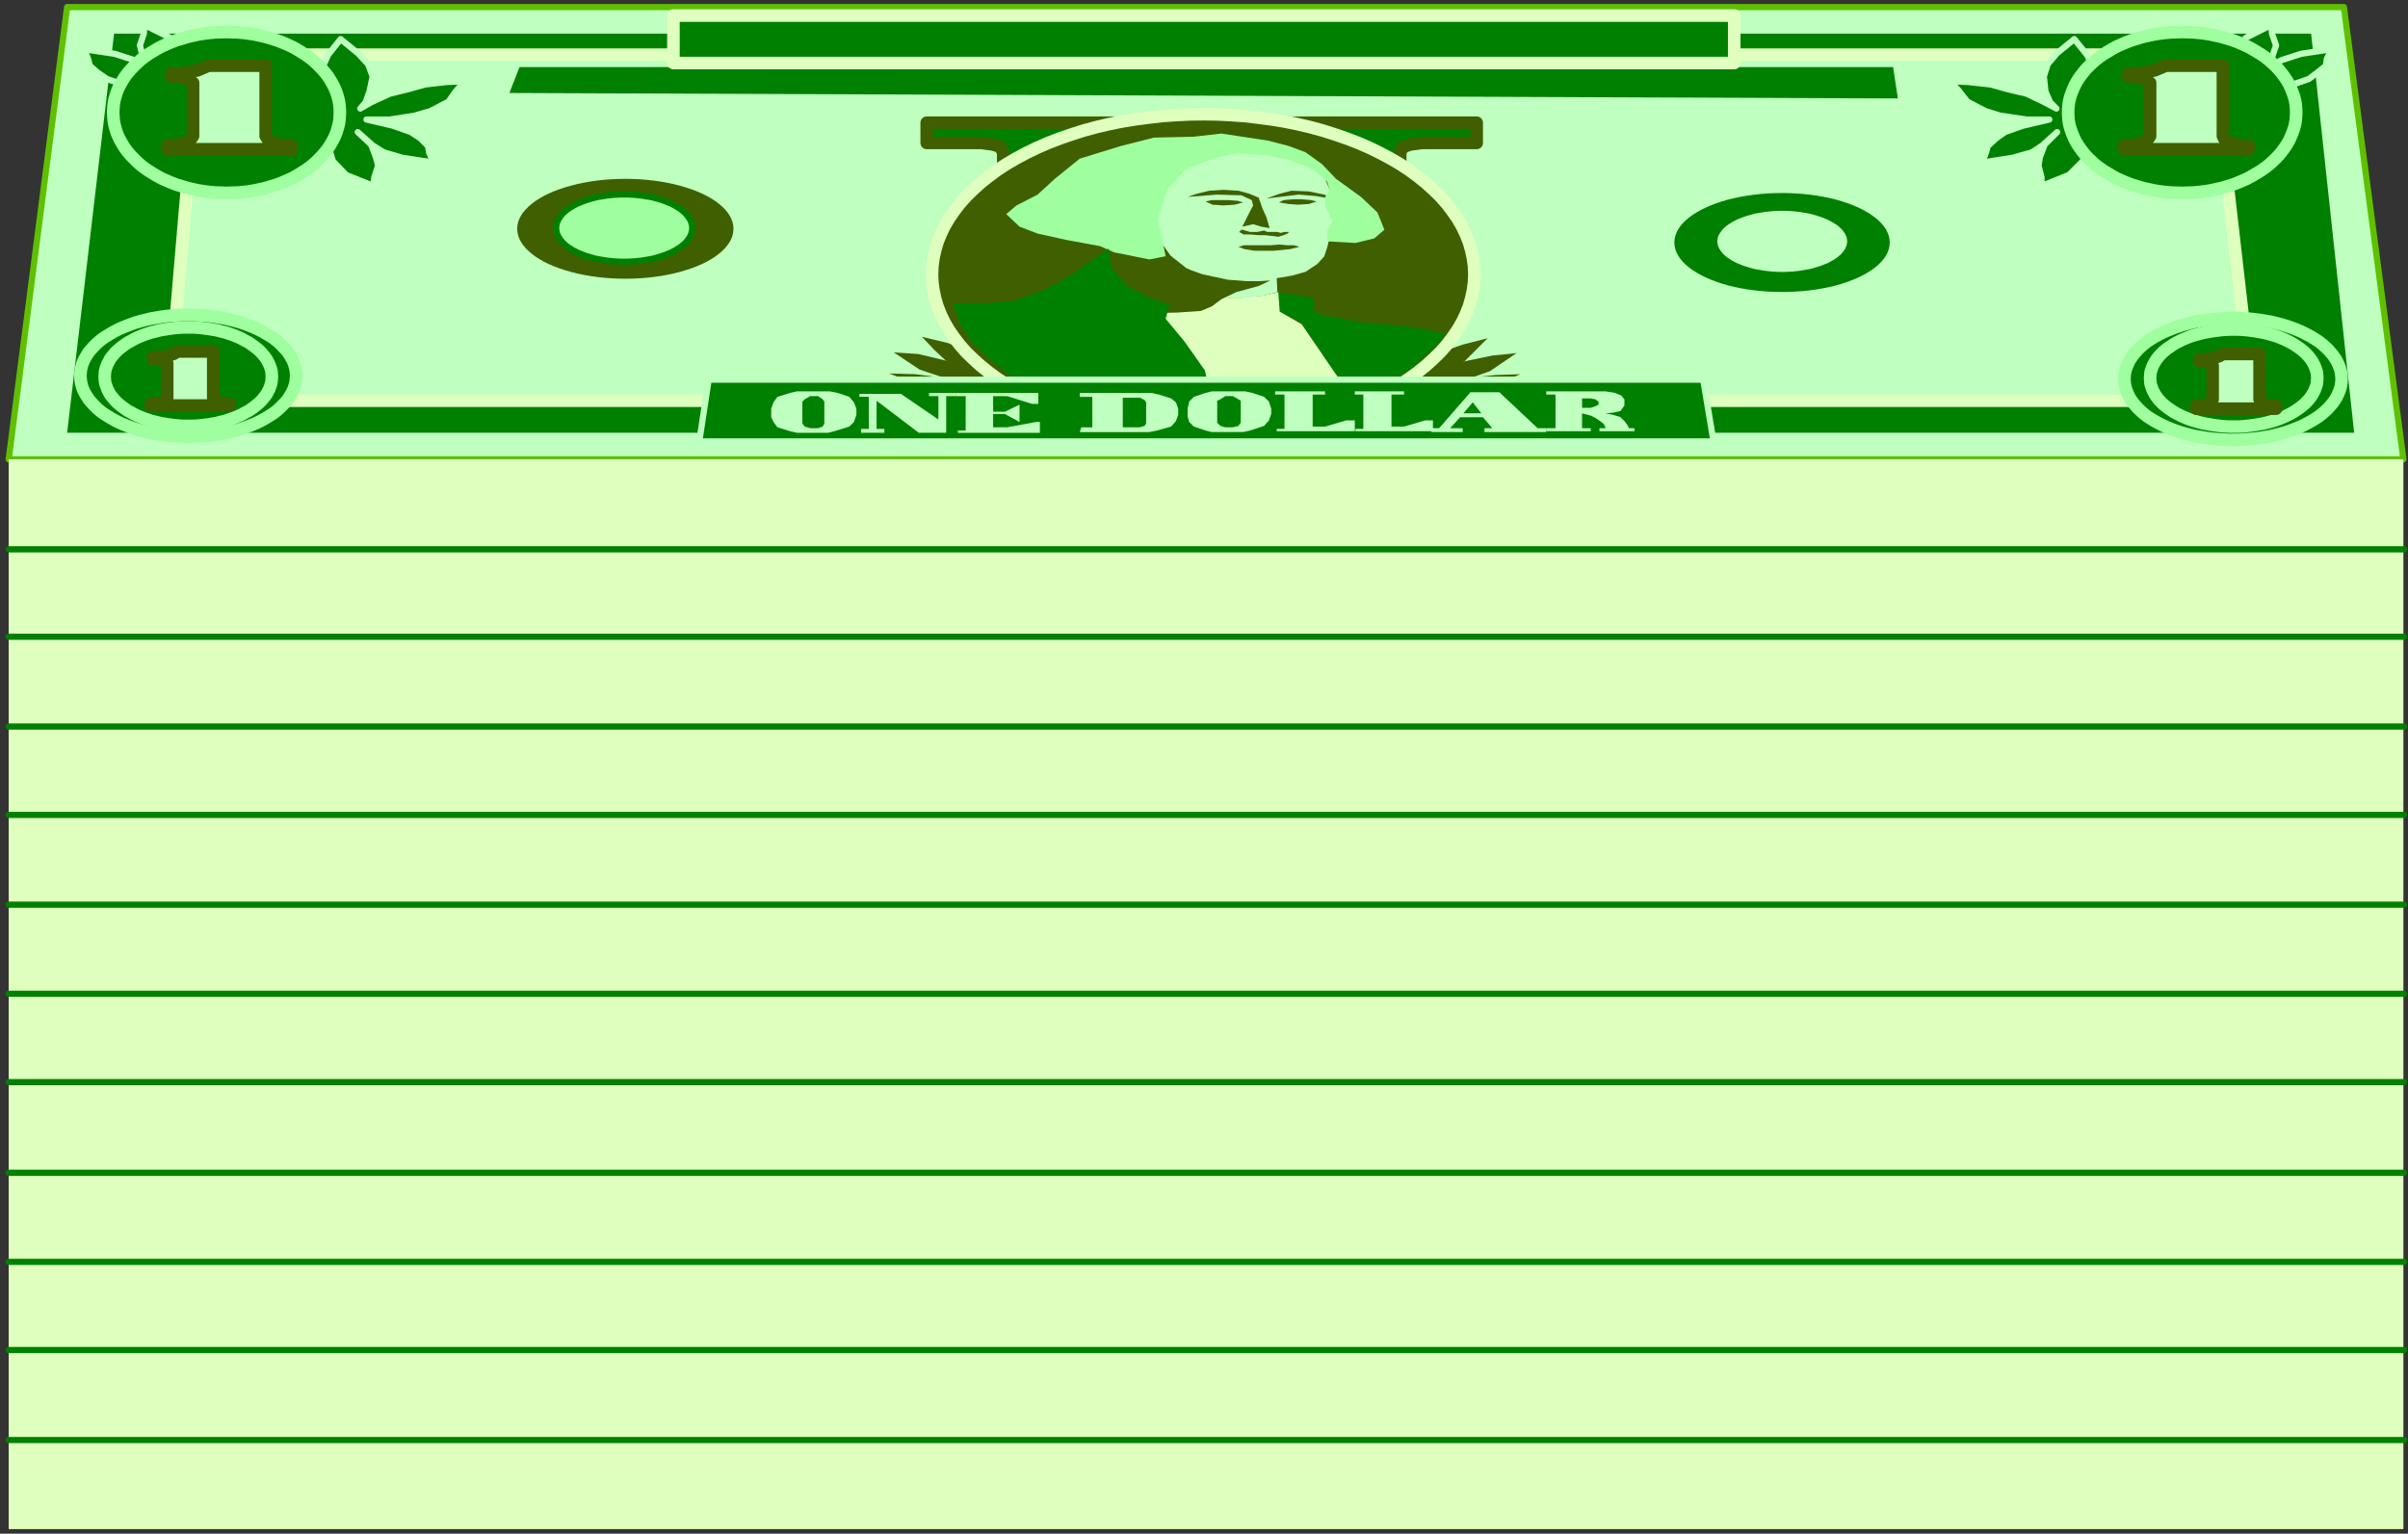 <?xml version="1.0" encoding="UTF-8" standalone="no"?>
<svg
   xmlns:ooo="http://xml.openoffice.org/svg/export"
   xmlns:dc="http://purl.org/dc/elements/1.1/"
   xmlns:cc="http://creativecommons.org/ns#"
   xmlns:rdf="http://www.w3.org/1999/02/22-rdf-syntax-ns#"
   xmlns:svg="http://www.w3.org/2000/svg"
   xmlns="http://www.w3.org/2000/svg"
   xmlns:sodipodi="http://sodipodi.sourceforge.net/DTD/sodipodi-0.dtd"
   xmlns:inkscape="http://www.inkscape.org/namespaces/inkscape"
   version="1.2"
   width="135.95mm"
   height="86.61mm"
   viewBox="0 0 13595 8661"
   preserveAspectRatio="xMidYMid"
   xml:space="preserve"
   id="svg259"
   sodipodi:docname="dollars.svg"
   style="fill-rule:evenodd;stroke-width:28.222;stroke-linejoin:round"
   inkscape:version="0.92.5 (2060ec1f9f, 2020-04-08)"><rect x="0" y="0" width="13595" height="8661" fill="#333333" stroke="none"/><sodipodi:namedview
   pagecolor="#ffffff"
   bordercolor="#666666"
   borderopacity="1"
   objecttolerance="10"
   gridtolerance="10"
   guidetolerance="10"
   inkscape:pageopacity="0"
   inkscape:pageshadow="2"
   inkscape:window-width="664"
   inkscape:window-height="487"
   id="namedview261"
   showgrid="false"
   inkscape:zoom="0.2102413"
   inkscape:cx="256.93228"
   inkscape:cy="163.65354"
   inkscape:window-x="0"
   inkscape:window-y="0"
   inkscape:window-maximized="0"
   inkscape:current-layer="svg259" />
 <defs
   class="ClipPathGroup"
   id="defs8">
  <clipPath
   id="presentation_clip_path"
   clipPathUnits="userSpaceOnUse">
   <rect
   x="0"
   y="0"
   width="21000"
   height="29700"
   id="rect2" />
  </clipPath>
  <clipPath
   id="presentation_clip_path_shrink"
   clipPathUnits="userSpaceOnUse">
   <rect
   x="21"
   y="29"
   width="20958"
   height="29641"
   id="rect5" />
  </clipPath>
 </defs>
 <defs
   class="TextShapeIndex"
   id="defs12">
  <g
   ooo:slide="id1"
   ooo:id-list="id3"
   id="g10" />
 </defs>
 <defs
   class="EmbeddedBulletChars"
   id="defs44">
  <g
   id="bullet-char-template-57356"
   transform="matrix(4.8828125e-4,0,0,-4.8828125e-4,0,0)">
   <path
   d="M 580,1141 1163,571 580,0 -4,571 Z"
   id="path14"
   inkscape:connector-curvature="0" />
  </g>
  <g
   id="bullet-char-template-57354"
   transform="matrix(4.8828125e-4,0,0,-4.8828125e-4,0,0)">
   <path
   d="M 8,1128 H 1137 V 0 H 8 Z"
   id="path17"
   inkscape:connector-curvature="0" />
  </g>
  <g
   id="bullet-char-template-10146"
   transform="matrix(4.8828125e-4,0,0,-4.8828125e-4,0,0)">
   <path
   d="M 174,0 602,739 174,1481 1456,739 Z M 1358,739 309,1346 659,739 Z"
   id="path20"
   inkscape:connector-curvature="0" />
  </g>
  <g
   id="bullet-char-template-10132"
   transform="matrix(4.8828125e-4,0,0,-4.8828125e-4,0,0)">
   <path
   d="M 2015,739 1276,0 H 717 l 543,543 H 174 v 393 h 1086 l -543,545 h 557 z"
   id="path23"
   inkscape:connector-curvature="0" />
  </g>
  <g
   id="bullet-char-template-10007"
   transform="matrix(4.8828125e-4,0,0,-4.8828125e-4,0,0)">
   <path
   d="m 0,-2 c -7,16 -16,29 -25,39 l 381,530 c -94,256 -141,385 -141,387 0,25 13,38 40,38 9,0 21,-2 34,-5 21,4 42,12 65,25 l 27,-13 111,-251 280,301 64,-25 24,25 c 21,-10 41,-24 62,-43 C 886,937 835,863 770,784 769,783 710,716 594,584 L 774,223 c 0,-27 -21,-55 -63,-84 l 16,-20 C 717,90 699,76 672,76 641,76 570,178 457,381 L 164,-76 c -22,-34 -53,-51 -92,-51 -42,0 -63,17 -64,51 -7,9 -10,24 -10,44 0,9 1,19 2,30 z"
   id="path26"
   inkscape:connector-curvature="0" />
  </g>
  <g
   id="bullet-char-template-10004"
   transform="matrix(4.8828125e-4,0,0,-4.8828125e-4,0,0)">
   <path
   d="M 285,-33 C 182,-33 111,30 74,156 52,228 41,333 41,471 c 0,78 14,145 41,201 34,71 87,106 158,106 53,0 88,-31 106,-94 l 23,-176 c 8,-64 28,-97 59,-98 l 735,706 c 11,11 33,17 66,17 42,0 63,-15 63,-46 V 965 c 0,-36 -10,-64 -30,-84 L 442,47 C 390,-6 338,-33 285,-33 Z"
   id="path29"
   inkscape:connector-curvature="0" />
  </g>
  <g
   id="bullet-char-template-9679"
   transform="matrix(4.8828125e-4,0,0,-4.8828125e-4,0,0)">
   <path
   d="M 813,0 C 632,0 489,54 383,161 276,268 223,411 223,592 c 0,181 53,324 160,431 106,107 249,161 430,161 179,0 323,-54 432,-161 108,-107 162,-251 162,-431 0,-180 -54,-324 -162,-431 C 1136,54 992,0 813,0 Z"
   id="path32"
   inkscape:connector-curvature="0" />
  </g>
  <g
   id="bullet-char-template-8226"
   transform="matrix(4.8828125e-4,0,0,-4.8828125e-4,0,0)">
   <path
   d="m 346,457 c -73,0 -137,26 -191,78 -54,51 -81,114 -81,188 0,73 27,136 81,188 54,52 118,78 191,78 73,0 134,-26 185,-79 51,-51 77,-114 77,-187 0,-75 -25,-137 -76,-188 -50,-52 -112,-78 -186,-78 z"
   id="path35"
   inkscape:connector-curvature="0" />
  </g>
  <g
   id="bullet-char-template-8211"
   transform="matrix(4.8828125e-4,0,0,-4.8828125e-4,0,0)">
   <path
   d="M -4,459 H 1135 V 606 H -4 Z"
   id="path38"
   inkscape:connector-curvature="0" />
  </g>
  <g
   id="bullet-char-template-61548"
   transform="matrix(4.8828125e-4,0,0,-4.8828125e-4,0,0)">
   <path
   d="m 173,740 c 0,163 58,303 173,419 116,115 255,173 419,173 163,0 302,-58 418,-173 116,-116 174,-256 174,-419 0,-163 -58,-303 -174,-418 C 1067,206 928,148 765,148 601,148 462,206 346,322 231,437 173,577 173,740 Z"
   id="path41"
   inkscape:connector-curvature="0" />
  </g>
 </defs>
 <g
   id="g49"
   transform="translate(-3702,-10519)">
  <g
   id="id2"
   class="Master_Slide">
   <g
   id="bg-id2"
   class="Background" />
   <g
   id="bo-id2"
   class="BackgroundObjects" />
  </g>
 </g>
 <g
   class="SlideGroup"
   id="g257"
   transform="translate(-3702,-10519)">
  <g
   id="g255">
   <g
   id="container-id1">
    <g
   id="id1"
   class="Slide"
   clip-path="url(#presentation_clip_path)">
     <g
   class="Page"
   id="g251">
      <g
   class="Graphic"
   id="g249">
       <g
   id="id3">
        <rect
   class="BoundingBox"
   x="3702"
   y="10519"
   width="13595"
   height="8661"
   id="rect51"
   style="fill:none;stroke:none" />
        <defs
   id="defs56">
         <clipPath
   id="clip_path_1"
   clipPathUnits="userSpaceOnUse">
          <path
   d="m 3715,10523 h 13581 v 8638 H 3715 Z"
   id="path53"
   inkscape:connector-curvature="0" />
         </clipPath>
        </defs>
        <g
   clip-path="url(#clip_path_1)"
   id="g246">
         <path
   d="m 3751,13113 h 13520 l -336,-2554 H 4081 Z"
   id="path58"
   inkscape:connector-curvature="0"
   style="fill:#bfffbf;stroke:none" />
         <path
   d="m 3751,13113 h 13520 l -336,-2554 H 4081 Z"
   id="path60"
   inkscape:connector-curvature="0"
   style="fill:none;stroke:#5fc000;stroke-width:35;stroke-linecap:round;stroke-linejoin:round" />
         <path
   d="m 4081,12963 h 12912 l -243,-2254 H 4346 Z"
   id="path62"
   inkscape:connector-curvature="0"
   style="fill:#008000;stroke:none" />
         <path
   d="m 4822,10828 h 11372 l 225,1954 H 4655 Z"
   id="path64"
   inkscape:connector-curvature="0"
   style="fill:#bfffbf;stroke:none" />
         <path
   d="m 4822,10828 h 11372 l 225,1954 H 4655 Z"
   id="path66"
   inkscape:connector-curvature="0"
   style="fill:none;stroke:#dfffbf;stroke-width:71;stroke-linecap:round;stroke-linejoin:round" />
         <path
   d="m 9313,12725 -207,-48 -212,-71 -146,-97 137,9 185,44 128,62 z"
   id="path68"
   inkscape:connector-curvature="0"
   style="fill:#3f5f00;stroke:none" />
         <path
   d="m 9339,12694 -185,-75 -115,-66 -61,-57 -71,-75 146,35 106,44 97,53 70,71 z"
   id="path70"
   inkscape:connector-curvature="0"
   style="fill:#3f5f00;stroke:none" />
         <path
   d="m 9269,12743 -199,-22 -203,-36 -145,-57 145,4 172,22 115,36 z"
   id="path72"
   inkscape:connector-curvature="0"
   style="fill:#3f5f00;stroke:none" />
         <path
   d="m 11695,12734 207,-44 212,-75 150,-102 -137,14 -189,39 -124,66 z"
   id="path74"
   inkscape:connector-curvature="0"
   style="fill:#3f5f00;stroke:none" />
         <path
   d="m 11673,12703 181,-79 119,-67 57,-57 71,-71 -141,36 -111,39 -97,58 -70,66 z"
   id="path76"
   inkscape:connector-curvature="0"
   style="fill:#3f5f00;stroke:none" />
         <path
   d="m 11743,12752 195,-27 207,-35 141,-58 -141,5 -172,17 -119,36 z"
   id="path78"
   inkscape:connector-curvature="0"
   style="fill:#3f5f00;stroke:none" />
         <path
   d="m 8934,11212 h 1513 v 348 H 9366 v -181 l -18,-31 -39,-13 -67,-9 h -308 z"
   id="path80"
   inkscape:connector-curvature="0"
   style="fill:#008000;stroke:none" />
         <path
   d="m 8934,11212 h 1513 v 348 H 9366 v -181 l -18,-31 -39,-13 -67,-9 h -308 z"
   id="path82"
   inkscape:connector-curvature="0"
   style="fill:none;stroke:#3f5f00;stroke-width:71;stroke-linecap:round;stroke-linejoin:round" />
         <path
   d="m 12039,11212 h -1513 v 348 h 1081 v -181 l 17,-31 40,-13 66,-9 h 309 z"
   id="path84"
   inkscape:connector-curvature="0"
   style="fill:#008000;stroke:none" />
         <path
   d="m 12039,11212 h -1513 v 348 h 1081 v -181 l 17,-31 40,-13 66,-9 h 309 z"
   id="path86"
   inkscape:connector-curvature="0"
   style="fill:none;stroke:#3f5f00;stroke-width:71;stroke-linecap:round;stroke-linejoin:round" />
         <path
   d="m 12029,12069 c 0,159 -71,315 -205,453 -134,138 -327,252 -560,332 -233,79 -496,121 -765,121 -269,0 -532,-42 -765,-121 -233,-80 -426,-194 -560,-332 -134,-138 -205,-294 -205,-453 0,-159 71,-315 205,-453 134,-138 327,-252 560,-332 233,-79 496,-121 765,-121 269,0 532,42 765,121 233,80 426,194 560,332 134,138 205,294 205,453 z"
   id="path88"
   inkscape:connector-curvature="0"
   style="fill:#3f5f00;stroke:none" />
         <path
   d="m 12026,12068 -2,-46 -6,-45 -10,-46 -13,-45 -18,-45 -21,-44 -25,-43 -29,-42 -32,-42 -36,-41 -40,-39 -42,-38 -46,-37 -49,-36 -52,-34 -55,-32 -58,-31 -60,-29 -62,-27 -65,-25 -67,-23 -69,-22 -70,-19 -72,-17 -74,-15 -74,-12 -76,-10 -76,-9 -77,-5 -77,-4 -78,-1 v 0 l -78,1 -77,4 -77,5 -76,9 -76,10 -74,12 -74,15 -72,17 -70,19 -69,22 -67,23 -65,25 -62,27 -60,29 -58,31 -55,32 -52,34 -49,36 -46,37 -42,38 -40,39 -36,41 -32,42 -29,42 -25,43 -21,44 -18,45 -13,45 -10,46 -6,45 -2,46 v 0 l 2,46 6,45 10,46 13,45 18,45 21,44 25,43 29,42 32,42 36,41 40,39 42,38 46,37 49,36 52,34 55,32 58,31 60,29 62,27 65,25 67,23 69,22 70,19 72,17 74,15 74,12 76,10 76,9 77,5 77,4 78,1 v 0 l 78,-1 77,-4 77,-5 76,-9 76,-10 74,-12 74,-15 72,-17 70,-19 69,-22 67,-23 65,-25 62,-27 60,-29 58,-31 55,-32 52,-34 49,-36 46,-37 42,-38 40,-39 36,-41 32,-42 29,-42 25,-43 21,-44 18,-45 13,-45 10,-46 6,-45 z"
   id="path90"
   inkscape:connector-curvature="0"
   style="fill:none;stroke:#dfffbf;stroke-width:71;stroke-linecap:round;stroke-linejoin:round" />
         <path
   d="m 10910,12169 203,31 13,88 251,49 313,31 173,35 -23,35 -48,53 -62,53 -48,49 -62,39 -66,58 -111,53 -97,53 -300,-459 -127,-58 z"
   id="path92"
   inkscape:connector-curvature="0"
   style="fill:#008000;stroke:none" />
         <path
   d="m 11355,12791 h -586 -261 v -137 l -110,-163 -132,-172 17,-97 -172,-53 -83,-84 163,49 167,35 186,18 92,13 h 80 l 123,-13 80,-18 8,110 124,71 181,265 z"
   id="path94"
   inkscape:connector-curvature="0"
   style="fill:#dfffbf;stroke:none" />
         <path
   d="m 9979,12015 -18,-102 -97,-114 -35,-173 176,-185 239,-70 300,-36 264,-9 208,58 167,145 49,115 -9,155 -27,114 -17,53 -40,44 -66,44 -79,22 -84,14 4,79 -70,18 -102,13 h -194 l -150,-31 -225,-44 -145,-40 z"
   id="path96"
   inkscape:connector-curvature="0"
   style="fill:#bfffbf;stroke:none" />
         <path
   d="m 10142,11684 75,119 40,84 53,75 88,70 31,14 62,22 61,13 84,18 58,4 48,4 h 66 l 66,-4 -66,31 -128,35 -83,40 -53,40 -62,26 -132,9 -177,4 -269,-88 -75,-75 106,-150 57,-154 z"
   id="path98"
   inkscape:connector-curvature="0"
   style="fill:#3f5f00;stroke:none" />
         <path
   d="m 10694,11913 30,-9 h 53 49 48 l 53,-4 40,4 h 40 l 31,9 -53,13 -93,9 h -106 l -57,-9 z"
   id="path100"
   inkscape:connector-curvature="0"
   style="fill:#3f5f00;stroke:none" />
         <path
   d="m 10760,11829 -44,-13 h -5 l -13,13 v 0 l 26,14 h 36 l 48,4 h 36 l 35,4 40,5 30,-9 22,-9 9,-9 h -26 l -22,5 -18,-5 h -31 -26 l -18,-8 -40,8 z"
   id="path102"
   inkscape:connector-curvature="0"
   style="fill:#3f5f00;stroke:none" />
         <path
   d="m 10407,11631 53,-18 70,-17 80,-5 84,5 61,17 53,22 22,62 22,49 18,61 -48,-8 -45,-14 -61,14 31,-62 30,-58 -8,-30 -58,-27 -137,-4 z"
   id="path104"
   inkscape:connector-curvature="0"
   style="fill:#3f5f00;stroke:none" />
         <path
   d="m 10852,11640 75,-27 67,-17 97,4 88,18 40,17 -9,5 -80,-14 -97,-8 -106,13 z"
   id="path106"
   inkscape:connector-curvature="0"
   style="fill:#3f5f00;stroke:none" />
         <path
   d="m 10508,11657 36,-8 h 53 39 l 53,4 31,9 -48,13 -62,4 -62,-4 z"
   id="path108"
   inkscape:connector-curvature="0"
   style="fill:#3f5f00;stroke:none" />
         <path
   d="m 11135,11657 -31,-8 -58,-5 h -39 l -58,5 -26,13 53,9 53,4 62,-4 z"
   id="path110"
   inkscape:connector-curvature="0"
   style="fill:#3f5f00;stroke:none" />
         <path
   d="m 10442,11291 -225,5 -189,48 -230,71 -141,114 -97,89 -119,61 -58,49 75,71 102,39 163,36 190,35 79,35 199,40 92,-18 -44,-212 53,-167 106,-115 176,-66 120,-22 132,9 132,22 133,48 53,35 52,49 14,49 -27,35 v 48 l 40,89 -27,53 v 61 l 159,9 106,-26 57,-49 -39,-97 -93,-88 -141,-102 -79,-83 -93,-67 -93,-35 -119,-31 -264,-40 z"
   id="path112"
   inkscape:connector-curvature="0"
   style="fill:#9fff9f;stroke:none" />
         <path
   d="m 9961,11922 18,110 88,102 124,66 114,40 -22,79 106,128 115,163 44,181 h -856 l -101,-35 -106,-62 -102,-70 -97,-80 -97,-92 -66,-102 -26,-75 -18,-44 h 199 l 150,-13 180,-67 146,-83 z"
   id="path114"
   inkscape:connector-curvature="0"
   style="fill:#008000;stroke:none" />
         <path
   d="m 7703,12663 h 5615 l 58,349 H 7650 Z"
   id="path116"
   inkscape:connector-curvature="0"
   style="fill:#008000;stroke:none" />
         <path
   d="m 7703,12663 h 5615 l 58,349 H 7650 Z"
   id="path118"
   inkscape:connector-curvature="0"
   style="fill:none;stroke:#bfffbf;stroke-width:35;stroke-linecap:round;stroke-linejoin:round" />
         <path
   d="m 6635,10898 h 7755 l 27,177 -7839,-31 z"
   id="path120"
   inkscape:connector-curvature="0"
   style="fill:#008000;stroke:none" />
         <path
   d="m 7504,10607 h 5989 v 268 H 7504 Z"
   id="path122"
   inkscape:connector-curvature="0"
   style="fill:#008000;stroke:none" />
         <path
   d="m 7504,10607 h 5989 v 268 H 7504 Z"
   id="path124"
   inkscape:connector-curvature="0"
   style="fill:none;stroke:#dfffbf;stroke-width:71;stroke-linecap:round;stroke-linejoin:round" />
         <path
   d="m 5603,11093 -35,-49 -31,-66 -18,-71 36,-79 70,-88 97,79 58,62 26,70 -18,84 -22,62 -30,35 61,-35 106,-49 106,-26 93,-26 123,-14 102,-4 -49,53 -44,62 -101,53 -89,26 -141,22 h -132 l 150,35 101,36 53,35 44,44 5,35 26,58 -176,-27 -106,-31 -62,-39 -84,-75 75,70 27,71 13,48 -22,67 -4,48 -155,-62 -75,-79 -26,-88 44,-89 4,-75 v -35 z"
   id="path126"
   inkscape:connector-curvature="0"
   style="fill:#008000;stroke:none" />
         <path
   d="m 5603,11093 -35,-49 -31,-66 -18,-71 36,-79 70,-88 97,79 58,62 26,70 -18,84 -22,62 -30,35 61,-35 106,-49 106,-26 93,-26 123,-14 102,-4 -49,53 -44,62 -101,53 -89,26 -141,22 h -132 l 150,35 101,36 53,35 44,44 5,35 26,58 -176,-27 -106,-31 -62,-39 -84,-75 75,70 27,71 13,48 -22,67 -4,48 -155,-62 -75,-79 -26,-88 44,-89 4,-75 v -35 z"
   id="path128"
   inkscape:connector-curvature="0"
   style="fill:none;stroke:#bfffbf;stroke-width:35;stroke-linecap:round;stroke-linejoin:round" />
         <path
   d="m 4408,11000 -102,-35 -53,-36 -44,-39 -9,-36 -22,-57 172,26 111,36 57,35 84,71 -71,-67 -26,-70 -13,-53 22,-66 4,-49 141,71 75,75 22,88 5,141 -177,9 z"
   id="path130"
   inkscape:connector-curvature="0"
   style="fill:#008000;stroke:none" />
         <path
   d="m 4408,11000 -102,-35 -53,-36 -44,-39 -9,-36 -22,-57 172,26 111,36 57,35 84,71 -71,-67 -26,-70 -13,-53 22,-66 4,-49 141,71 75,75 22,88 5,141 -177,9 z"
   id="path132"
   inkscape:connector-curvature="0"
   style="fill:none;stroke:#bfffbf;stroke-width:35;stroke-linecap:round;stroke-linejoin:round" />
         <path
   d="m 5624,11158 c 0,80 -30,158 -86,227 -56,69 -136,126 -233,166 -98,40 -208,61 -320,61 -112,0 -222,-21 -319,-61 -98,-40 -178,-97 -234,-166 -56,-69 -86,-147 -86,-227 0,-80 30,-158 86,-227 56,-69 136,-126 234,-166 97,-40 207,-61 319,-61 112,0 222,21 320,61 97,40 177,97 233,166 56,69 86,147 86,227 z"
   id="path134"
   inkscape:connector-curvature="0"
   style="fill:#008000;stroke:none" />
         <path
   d="m 5621,11154 -1,-23 -2,-23 -4,-23 -6,-22 -7,-23 -9,-22 -11,-22 -12,-21 -13,-21 -15,-20 -17,-20 -18,-19 -19,-19 -20,-18 -22,-17 -23,-16 -24,-15 -25,-15 -26,-14 -27,-12 -28,-12 -29,-11 -30,-9 -30,-9 -30,-7 -32,-7 -31,-5 -32,-4 -32,-3 -33,-1 -32,-1 v 0 l -32,1 -33,1 -32,3 -32,4 -31,5 -32,7 -30,7 -30,9 -30,9 -29,11 -28,12 -27,12 -26,14 -25,15 -24,15 -23,16 -22,17 -20,18 -19,19 -18,19 -17,20 -15,20 -13,21 -12,21 -11,22 -9,22 -7,23 -6,22 -4,23 -2,23 -1,23 v 0 l 1,23 2,23 4,23 6,22 7,23 9,22 11,22 12,21 13,21 15,20 17,20 18,19 19,19 20,18 22,17 23,16 24,15 25,15 26,14 27,12 28,12 29,11 30,9 30,9 30,7 32,7 31,5 32,4 32,3 33,1 32,1 v 0 l 32,-1 33,-1 32,-3 32,-4 31,-5 32,-7 30,-7 30,-9 30,-9 29,-11 28,-12 27,-12 26,-14 25,-15 24,-15 23,-16 22,-17 20,-18 19,-19 18,-19 17,-20 15,-20 13,-21 12,-21 11,-22 9,-22 7,-23 6,-22 4,-23 2,-23 z"
   id="path136"
   inkscape:connector-curvature="0"
   style="fill:none;stroke:#9fff9f;stroke-width:71;stroke-linecap:round;stroke-linejoin:round" />
         <path
   d="m 4668,10934 h 49 l 57,-9 44,-9 31,-13 31,-13 h 322 v 397 l 17,26 27,13 57,14 h 44 v 22 h -701 v -22 h 40 l 61,-14 27,-13 18,-26 v -300 l -18,-14 -27,-13 -44,-9 h -35 z"
   id="path138"
   inkscape:connector-curvature="0"
   style="fill:#bfffbf;stroke:none" />
         <path
   d="m 4668,10934 h 49 l 57,-9 44,-9 31,-13 31,-13 h 322 v 397 l 17,26 27,13 57,14 h 44 v 22 h -701 v -22 h 40 l 61,-14 27,-13 18,-26 v -300 l -18,-14 -27,-13 -44,-9 h -35 z"
   id="path140"
   inkscape:connector-curvature="0"
   style="fill:none;stroke:#3f5f00;stroke-width:71;stroke-linecap:round;stroke-linejoin:round" />
         <path
   d="m 15440,11093 40,-49 26,-66 18,-71 -40,-79 -71,-88 -97,79 -53,62 -22,70 9,84 27,62 35,35 -66,-35 -102,-49 -110,-26 -93,-26 -127,-14 -102,-4 49,53 48,62 102,53 83,26 150,22 h 128 l -150,35 -101,36 -49,35 -48,44 -9,35 -22,58 172,-27 110,-31 58,-39 83,-75 -70,70 -27,71 -8,48 17,67 v 48 l 155,-62 79,-79 26,-88 -39,-89 -5,-75 -4,-35 z"
   id="path142"
   inkscape:connector-curvature="0"
   style="fill:#008000;stroke:none" />
         <path
   d="m 15440,11093 40,-49 26,-66 18,-71 -40,-79 -71,-88 -97,79 -53,62 -22,70 9,84 27,62 35,35 -66,-35 -102,-49 -110,-26 -93,-26 -127,-14 -102,-4 49,53 48,62 102,53 83,26 150,22 h 128 l -150,35 -101,36 -49,35 -48,44 -9,35 -22,58 172,-27 110,-31 58,-39 83,-75 -70,70 -27,71 -8,48 17,67 v 48 l 155,-62 79,-79 26,-88 -39,-89 -5,-75 -4,-35 z"
   id="path144"
   inkscape:connector-curvature="0"
   style="fill:none;stroke:#bfffbf;stroke-width:35;stroke-linecap:round;stroke-linejoin:round" />
         <path
   d="m 16635,11000 102,-35 48,-36 49,-39 4,-36 27,-57 -172,26 -111,36 -57,35 -88,71 75,-67 22,-70 18,-53 -23,-66 -4,-49 -141,71 -79,75 -18,88 -5,141 177,9 z"
   id="path146"
   inkscape:connector-curvature="0"
   style="fill:#008000;stroke:none" />
         <path
   d="m 16635,11000 102,-35 48,-36 49,-39 4,-36 27,-57 -172,26 -111,36 -57,35 -88,71 75,-67 22,-70 18,-53 -23,-66 -4,-49 -141,71 -79,75 -18,88 -5,141 177,9 z"
   id="path148"
   inkscape:connector-curvature="0"
   style="fill:none;stroke:#bfffbf;stroke-width:35;stroke-linecap:round;stroke-linejoin:round" />
         <path
   d="m 16670,11158 c 0,80 -30,158 -86,227 -57,69 -138,126 -236,166 -98,40 -209,61 -321,61 -113,0 -224,-21 -322,-61 -98,-40 -179,-97 -236,-166 -56,-69 -86,-147 -86,-227 0,-80 30,-158 86,-227 57,-69 138,-126 236,-166 98,-40 209,-61 322,-61 112,0 223,21 321,61 98,40 179,97 236,166 56,69 86,147 86,227 z"
   id="path150"
   inkscape:connector-curvature="0"
   style="fill:#008000;stroke:none" />
         <path
   d="m 16666,11154 -1,-23 -2,-23 -4,-23 -6,-22 -8,-23 -9,-22 -10,-22 -12,-21 -14,-21 -15,-20 -16,-20 -18,-19 -20,-19 -20,-18 -22,-17 -23,-16 -25,-15 -25,-15 -26,-14 -27,-12 -28,-12 -29,-11 -30,-9 -30,-9 -31,-7 -32,-7 -31,-5 -32,-4 -33,-3 -32,-1 -33,-1 v 0 l -33,1 -32,1 -33,3 -32,4 -31,5 -32,7 -31,7 -30,9 -30,9 -29,11 -28,12 -27,12 -26,14 -25,15 -25,15 -23,16 -22,17 -20,18 -20,19 -18,19 -16,20 -15,20 -14,21 -12,21 -10,22 -9,22 -8,23 -6,22 -4,23 -2,23 -1,23 v 0 l 1,23 2,23 4,23 6,22 8,23 9,22 10,22 12,21 14,21 15,20 16,20 18,19 20,19 20,18 22,17 23,16 25,15 25,15 26,14 27,12 28,12 29,11 30,9 30,9 31,7 32,7 31,5 32,4 33,3 32,1 33,1 v 0 l 33,-1 32,-1 33,-3 32,-4 31,-5 32,-7 31,-7 30,-9 30,-9 29,-11 28,-12 27,-12 26,-14 25,-15 25,-15 23,-16 22,-17 20,-18 20,-19 18,-19 16,-20 15,-20 14,-21 12,-21 10,-22 9,-22 8,-23 6,-22 4,-23 2,-23 z"
   id="path152"
   inkscape:connector-curvature="0"
   style="fill:none;stroke:#9fff9f;stroke-width:71;stroke-linecap:round;stroke-linejoin:round" />
         <path
   d="m 15718,10934 h 48 l 58,-9 44,-9 31,-13 31,-13 h 322 v 397 l 13,26 31,13 57,14 h 44 v 22 h -701 v -22 h 39 l 62,-14 27,-13 17,-26 v -300 l -17,-14 -27,-13 -48,-9 h -31 z"
   id="path154"
   inkscape:connector-curvature="0"
   style="fill:#bfffbf;stroke:none" />
         <path
   d="m 15718,10934 h 48 l 58,-9 44,-9 31,-13 31,-13 h 322 v 397 l 13,26 31,13 57,14 h 44 v 22 h -701 v -22 h 39 l 62,-14 27,-13 17,-26 v -300 l -17,-14 -27,-13 -48,-9 h -31 z"
   id="path156"
   inkscape:connector-curvature="0"
   style="fill:none;stroke:#3f5f00;stroke-width:71;stroke-linecap:round;stroke-linejoin:round" />
         <path
   d="m 5377,12645 c 0,60 -28,119 -82,171 -53,52 -130,96 -223,126 -93,30 -198,46 -305,46 -108,0 -213,-16 -306,-46 -93,-30 -170,-74 -223,-126 -54,-52 -82,-111 -82,-171 0,-61 28,-120 82,-172 53,-52 130,-96 223,-126 93,-30 198,-46 306,-46 107,0 212,16 305,46 93,30 170,74 223,126 54,52 82,111 82,172 z"
   id="path158"
   inkscape:connector-curvature="0"
   style="fill:#008000;stroke:none" />
         <path
   d="m 5374,12641 -1,-17 -2,-18 -4,-17 -5,-17 -7,-17 -9,-17 -10,-16 -11,-17 -13,-15 -15,-16 -15,-15 -17,-15 -18,-14 -20,-13 -21,-13 -21,-12 -23,-12 -24,-11 -25,-10 -26,-10 -26,-9 -28,-8 -28,-7 -28,-7 -30,-5 -29,-5 -30,-4 -31,-3 -30,-2 -31,-2 h -31 v 0 h -31 l -31,2 -30,2 -31,3 -30,4 -29,5 -30,5 -28,7 -28,7 -28,8 -26,9 -26,10 -25,10 -24,11 -23,12 -21,12 -21,13 -20,13 -18,14 -17,15 -15,15 -15,16 -13,15 -11,17 -10,16 -9,17 -7,17 -5,17 -4,17 -2,18 -1,17 v 0 l 1,17 2,18 4,17 5,17 7,17 9,17 10,16 11,17 13,15 15,16 15,15 17,15 18,14 20,13 21,13 21,12 23,12 24,11 25,10 26,10 26,9 28,8 28,7 28,7 30,5 29,5 30,4 31,3 30,2 31,2 h 31 v 0 h 31 l 31,-2 30,-2 31,-3 30,-4 29,-5 30,-5 28,-7 28,-7 28,-8 26,-9 26,-10 25,-10 24,-11 23,-12 21,-12 21,-13 20,-13 18,-14 17,-15 15,-15 15,-16 13,-15 11,-17 10,-16 9,-17 7,-17 5,-17 4,-17 2,-18 z"
   id="path160"
   inkscape:connector-curvature="0"
   style="fill:none;stroke:#9fff9f;stroke-width:71;stroke-linecap:round;stroke-linejoin:round" />
         <path
   d="m 5240,12648 c 0,49 -22,97 -63,139 -42,43 -102,78 -174,103 -72,24 -153,37 -236,37 -84,0 -165,-13 -237,-37 -72,-25 -132,-60 -174,-103 -41,-42 -63,-90 -63,-139 0,-50 22,-98 63,-140 42,-43 102,-78 174,-103 72,-24 153,-37 237,-37 83,0 164,13 236,37 72,25 132,60 174,103 41,42 63,90 63,140 z"
   id="path162"
   inkscape:connector-curvature="0"
   style="fill:#008000;stroke:none" />
         <path
   d="m 5237,12646 -1,-14 -1,-14 -3,-14 -5,-14 -5,-14 -7,-13 -7,-14 -9,-13 -10,-12 -11,-13 -12,-12 -14,-12 -14,-11 -15,-11 -16,-11 -17,-9 -18,-10 -18,-9 -19,-8 -20,-8 -21,-7 -21,-7 -22,-5 -22,-6 -23,-4 -23,-4 -23,-3 -24,-3 -23,-2 -24,-1 h -24 v 0 h -24 l -24,1 -23,2 -24,3 -23,3 -23,4 -23,4 -22,6 -22,5 -21,7 -21,7 -20,8 -19,8 -18,9 -18,10 -17,9 -16,11 -15,11 -14,11 -14,12 -12,12 -11,13 -10,12 -9,13 -7,14 -7,13 -5,14 -5,14 -3,14 -1,14 -1,14 v 0 l 1,14 1,14 3,14 5,14 5,14 7,13 7,14 9,13 10,12 11,13 12,12 14,12 14,11 15,11 16,11 17,9 18,10 18,9 19,8 20,8 21,7 21,7 22,5 22,6 23,4 23,4 23,3 24,3 23,2 24,1 h 24 v 0 h 24 l 24,-1 23,-2 24,-3 23,-3 23,-4 23,-4 22,-6 22,-5 21,-7 21,-7 20,-8 19,-8 18,-9 18,-10 17,-9 16,-11 15,-11 14,-11 14,-12 12,-12 11,-13 10,-12 9,-13 7,-14 7,-13 5,-14 5,-14 3,-14 1,-14 z"
   id="path164"
   inkscape:connector-curvature="0"
   style="fill:none;stroke:#9fff9f;stroke-width:71;stroke-linecap:round;stroke-linejoin:round" />
         <path
   d="m 4567,12535 h 30 36 l 31,-13 17,-4 22,-14 h 203 v 261 l 13,17 18,9 35,9 h 27 v 9 h -446 v -9 h 27 l 40,-9 13,-9 13,-17 v -194 l -13,-9 -13,-9 -31,-4 h -22 z"
   id="path166"
   inkscape:connector-curvature="0"
   style="fill:#bfffbf;stroke:none" />
         <path
   d="m 4567,12535 h 30 36 l 31,-13 17,-4 22,-14 h 203 v 261 l 13,17 18,9 35,9 h 27 v 9 h -446 v -9 h 27 l 40,-9 13,-9 13,-17 v -194 l -13,-9 -13,-9 -31,-4 h -22 z"
   id="path168"
   inkscape:connector-curvature="0"
   style="fill:none;stroke:#3f5f00;stroke-width:71;stroke-linecap:round;stroke-linejoin:round" />
         <path
   d="m 16925,12661 c 0,61 -28,120 -82,173 -54,53 -131,96 -224,127 -93,30 -199,46 -306,46 -108,0 -214,-16 -307,-46 -93,-31 -170,-74 -224,-127 -54,-53 -82,-112 -82,-173 0,-61 28,-120 82,-173 54,-53 131,-96 224,-127 93,-30 199,-46 307,-46 107,0 213,16 306,46 93,31 170,74 224,127 54,53 82,112 82,173 z"
   id="path170"
   inkscape:connector-curvature="0"
   style="fill:#008000;stroke:none" />
         <path
   d="m 16922,12659 -1,-17 -2,-18 -4,-17 -6,-17 -7,-17 -8,-17 -10,-16 -12,-17 -13,-15 -14,-16 -16,-15 -17,-15 -18,-14 -20,-13 -21,-13 -22,-12 -23,-12 -24,-11 -25,-10 -26,-10 -27,-9 -27,-8 -28,-7 -29,-7 -29,-5 -30,-5 -31,-4 -30,-3 -31,-2 -31,-2 h -31 v 0 h -31 l -31,2 -31,2 -30,3 -31,4 -30,5 -29,5 -29,7 -28,7 -27,8 -27,9 -26,10 -25,10 -24,11 -23,12 -22,12 -21,13 -20,13 -18,14 -17,15 -16,15 -14,16 -13,15 -12,17 -10,16 -8,17 -7,17 -6,17 -4,17 -2,18 -1,17 v 0 l 1,17 2,18 4,17 6,17 7,17 8,17 10,16 12,17 13,15 14,16 16,15 17,15 18,14 20,13 21,13 22,12 23,12 24,11 25,10 26,10 27,9 27,8 28,7 29,7 29,5 30,5 31,4 30,3 31,2 31,2 h 31 v 0 h 31 l 31,-2 31,-2 30,-3 31,-4 30,-5 29,-5 29,-7 28,-7 27,-8 27,-9 26,-10 25,-10 24,-11 23,-12 22,-12 21,-13 20,-13 18,-14 17,-15 16,-15 14,-16 13,-15 12,-17 10,-16 8,-17 7,-17 6,-17 4,-17 2,-18 z"
   id="path172"
   inkscape:connector-curvature="0"
   style="fill:none;stroke:#9fff9f;stroke-width:71;stroke-linecap:round;stroke-linejoin:round" />
         <path
   d="m 16788,12658 c 0,48 -22,95 -63,137 -42,41 -102,75 -174,99 -72,24 -153,37 -236,37 -84,0 -165,-13 -237,-37 -72,-24 -132,-58 -174,-99 -41,-42 -63,-89 -63,-137 0,-48 22,-95 63,-136 42,-42 102,-76 174,-100 72,-24 153,-37 237,-37 83,0 164,13 236,37 72,24 132,58 174,100 41,41 63,88 63,136 z"
   id="path174"
   inkscape:connector-curvature="0"
   style="fill:#008000;stroke:none" />
         <path
   d="m 16785,12654 -1,-14 -1,-14 -3,-13 -5,-14 -5,-14 -7,-13 -7,-13 -9,-13 -10,-13 -11,-12 -12,-12 -14,-12 -14,-11 -15,-10 -16,-11 -17,-10 -18,-9 -18,-9 -19,-8 -20,-8 -21,-7 -21,-6 -22,-6 -22,-5 -23,-4 -23,-4 -23,-3 -24,-3 -23,-2 -24,-1 h -24 v 0 h -24 l -24,1 -23,2 -24,3 -23,3 -23,4 -23,4 -22,5 -22,6 -21,6 -21,7 -20,8 -19,8 -18,9 -18,9 -17,10 -16,11 -15,10 -14,11 -14,12 -12,12 -11,12 -10,13 -9,13 -7,13 -7,13 -5,14 -5,14 -3,13 -1,14 -1,14 v 0 l 1,14 1,14 3,13 5,14 5,14 7,13 7,13 9,13 10,13 11,12 12,12 14,12 14,11 15,10 16,11 17,10 18,9 18,9 19,8 20,8 21,7 21,6 22,6 22,5 23,4 23,4 23,3 24,3 23,2 24,1 h 24 v 0 h 24 l 24,-1 23,-2 24,-3 23,-3 23,-4 23,-4 22,-5 22,-6 21,-6 21,-7 20,-8 19,-8 18,-9 18,-9 17,-10 16,-11 15,-10 14,-11 14,-12 12,-12 11,-12 10,-13 9,-13 7,-13 7,-13 5,-14 5,-14 3,-13 1,-14 z"
   id="path176"
   inkscape:connector-curvature="0"
   style="fill:none;stroke:#9fff9f;stroke-width:71;stroke-linecap:round;stroke-linejoin:round" />
         <path
   d="m 16119,12549 h 31 l 35,-5 31,-9 14,-4 22,-13 h 207 v 256 l 9,17 17,13 40,5 h 27 v 18 h -450 v -18 h 26 l 40,-5 17,-13 9,-17 v -190 l -9,-13 -17,-5 -31,-9 h -18 z"
   id="path178"
   inkscape:connector-curvature="0"
   style="fill:#bfffbf;stroke:none" />
         <path
   d="m 16119,12549 h 31 l 35,-5 31,-9 14,-4 22,-13 h 207 v 256 l 9,17 17,13 40,5 h 27 v 18 h -450 v -18 h 26 l 40,-5 17,-13 9,-17 v -190 l -9,-13 -17,-5 -31,-9 h -18 z"
   id="path180"
   inkscape:connector-curvature="0"
   style="fill:none;stroke:#3f5f00;stroke-width:71;stroke-linecap:round;stroke-linejoin:round" />
         <path
   d="m 7843,11811 c 0,50 -28,98 -82,141 -53,43 -130,78 -223,103 -93,25 -198,38 -305,38 -108,0 -213,-13 -306,-38 -93,-25 -170,-60 -223,-103 -54,-43 -82,-91 -82,-141 0,-50 28,-98 82,-141 53,-43 130,-78 223,-103 93,-25 198,-38 306,-38 107,0 212,13 305,38 93,25 170,60 223,103 54,43 82,91 82,141 z"
   id="path182"
   inkscape:connector-curvature="0"
   style="fill:#3f5f00;stroke:none" />
         <path
   d="m 7614,11811 c 0,33 -18,66 -52,95 -33,28 -82,52 -141,69 -58,16 -125,25 -192,25 -68,0 -135,-9 -193,-25 -59,-17 -108,-41 -141,-69 -34,-29 -52,-62 -52,-95 0,-33 18,-66 52,-94 33,-29 82,-53 141,-70 58,-16 125,-25 193,-25 67,0 134,9 192,25 59,17 108,41 141,70 34,28 52,61 52,94 z"
   id="path184"
   inkscape:connector-curvature="0"
   style="fill:#9fff9f;stroke:none" />
         <path
   d="m 7610,11807 v -10 l -2,-9 -2,-10 -4,-9 -4,-10 -6,-9 -6,-9 -7,-9 -8,-9 -9,-8 -10,-9 -11,-8 -11,-7 -13,-8 -13,-7 -13,-7 -15,-6 -15,-6 -16,-6 -16,-5 -17,-5 -17,-5 -18,-4 -18,-3 -18,-3 -19,-3 -19,-2 -19,-2 -19,-1 -20,-1 h -19 v 0 h -19 l -20,1 -19,1 -19,2 -19,2 -19,3 -18,3 -18,3 -18,4 -17,5 -17,5 -16,5 -16,6 -15,6 -15,6 -13,7 -13,7 -13,8 -11,7 -11,8 -10,9 -9,8 -8,9 -7,9 -6,9 -6,9 -4,10 -4,9 -2,10 -2,9 v 10 0 10 l 2,9 2,10 4,9 4,10 6,9 6,9 7,9 8,9 9,8 10,9 11,8 11,7 13,8 13,7 13,7 15,6 15,6 16,6 16,5 17,5 17,5 18,4 18,3 18,3 19,3 19,2 19,2 19,1 20,1 h 19 v 0 h 19 l 20,-1 19,-1 19,-2 19,-2 19,-3 18,-3 18,-3 18,-4 17,-5 17,-5 16,-5 16,-6 15,-6 15,-6 13,-7 13,-7 13,-8 11,-7 11,-8 10,-9 9,-8 8,-9 7,-9 6,-9 6,-9 4,-10 4,-9 2,-10 2,-9 z"
   id="path186"
   inkscape:connector-curvature="0"
   style="fill:none;stroke:#008000;stroke-width:35;stroke-linecap:round;stroke-linejoin:round" />
         <path
   d="m 14371,11889 c 0,49 -28,97 -81,139 -54,43 -131,78 -223,103 -92,24 -197,37 -304,37 -107,0 -212,-13 -304,-37 -92,-25 -169,-60 -223,-103 -53,-42 -81,-90 -81,-139 0,-50 28,-98 81,-140 54,-43 131,-78 223,-103 92,-24 197,-37 304,-37 107,0 212,13 304,37 92,25 169,60 223,103 53,42 81,90 81,140 z"
   id="path188"
   inkscape:connector-curvature="0"
   style="fill:#008000;stroke:none" />
         <path
   d="m 14151,11886 c 0,33 -18,66 -51,95 -34,28 -82,52 -141,69 -58,16 -124,25 -191,25 -68,0 -134,-9 -192,-25 -59,-17 -107,-41 -141,-69 -33,-29 -51,-62 -51,-95 0,-33 18,-66 51,-94 34,-29 82,-53 141,-70 58,-16 124,-25 192,-25 67,0 133,9 191,25 59,17 107,41 141,70 33,28 51,61 51,94 z"
   id="path190"
   inkscape:connector-curvature="0"
   style="fill:#bfffbf;stroke:none" />
         <path
   d="m 14148,11882 v -10 l -2,-9 -2,-10 -4,-9 -4,-10 -6,-9 -6,-9 -7,-9 -8,-9 -9,-8 -10,-9 -11,-8 -11,-7 -13,-8 -13,-7 -13,-7 -15,-6 -15,-6 -16,-6 -16,-5 -17,-5 -17,-5 -18,-4 -18,-3 -18,-3 -19,-3 -19,-2 -19,-2 -19,-1 -20,-1 h -19 v 0 h -19 l -20,1 -19,1 -19,2 -19,2 -19,3 -18,3 -18,3 -18,4 -17,5 -17,5 -16,5 -16,6 -15,6 -15,6 -13,7 -13,7 -13,8 -11,7 -11,8 -10,9 -9,8 -8,9 -7,9 -6,9 -6,9 -4,10 -4,9 -2,10 -2,9 v 10 0 10 l 2,9 2,10 4,9 4,10 6,9 6,9 7,9 8,9 9,8 10,9 11,8 11,7 13,8 13,7 13,7 15,6 15,6 16,6 16,5 17,5 17,5 18,4 18,3 18,3 19,3 19,2 19,2 19,1 20,1 h 19 v 0 h 19 l 20,-1 19,-1 19,-2 19,-2 19,-3 18,-3 18,-3 18,-4 17,-5 17,-5 16,-5 16,-6 15,-6 15,-6 13,-7 13,-7 13,-8 11,-7 11,-8 10,-9 9,-8 8,-9 7,-9 6,-9 6,-9 4,-10 4,-9 2,-10 2,-9 z"
   id="path192"
   inkscape:connector-curvature="0"
   style="fill:none;stroke:#008000;stroke-width:35;stroke-linecap:round;stroke-linejoin:round" />
         <path
   d="m 12432,12729 h 335 l 53,9 35,14 18,22 v 35 l -22,31 -40,9 -44,4 44,9 40,13 22,22 17,22 9,18 h 31 v 17 h -198 v -17 h 35 l -9,-22 -22,-18 -27,-18 -26,-13 -49,-13 v 84 h 49 v 17 h -251 v -17 h 52 v -190 h -52 z"
   id="path194"
   inkscape:connector-curvature="0"
   style="fill:#bfffbf;stroke:none" />
         <path
   d="m 12634,12769 v 53 h 49 l 26,-9 18,-9 v -17 l -18,-13 -26,-5 z"
   id="path196"
   inkscape:connector-curvature="0"
   style="fill:#008000;stroke:none" />
         <path
   d="m 8201,12729 h 186 l 44,9 66,22 26,31 14,36 v 35 l -14,40 -26,26 -84,26 -35,9 h -177 l -39,-9 -71,-22 -22,-30 -13,-27 v -48 l 13,-36 22,-31 71,-22 z"
   id="path198"
   inkscape:connector-curvature="0"
   style="fill:#bfffbf;stroke:none" />
         <path
   d="m 8276,12756 -31,18 -13,13 v 123 l 13,18 31,9 h 44 l 27,-9 9,-18 v -123 l -9,-13 -27,-18 z"
   id="path200"
   inkscape:connector-curvature="0"
   style="fill:#008000;stroke:none" />
         <path
   d="m 8563,12963 h 132 v -22 h -44 v -159 l 238,181 h 155 v -207 h 57 v -18 h -154 v 18 h 53 v 132 l -212,-145 h -234 v 17 h 53 v 181 h -44 z"
   id="path202"
   inkscape:connector-curvature="0"
   style="fill:#bfffbf;stroke:none" />
         <path
   d="m 9101,12738 h 463 v 62 h -35 l -141,-44 h -79 v 88 h 66 l 83,-40 v 98 l -83,-45 h -66 v 75 h 79 l 163,-30 h 22 v 61 h -463 v -13 h 44 v -194 h -53 z"
   id="path204"
   inkscape:connector-curvature="0"
   style="fill:#bfffbf;stroke:none" />
         <path
   d="m 10544,12729 h 189 l 40,9 66,22 27,27 13,40 v 30 l -13,36 -27,31 -79,26 -40,9 h -176 l -36,-9 -66,-22 -26,-26 -9,-31 v -44 l 9,-40 26,-27 66,-22 z"
   id="path206"
   inkscape:connector-curvature="0"
   style="fill:#bfffbf;stroke:none" />
         <path
   d="m 10619,12756 -27,18 -18,8 v 124 l 18,18 27,8 h 44 l 31,-8 13,-18 v -124 l -13,-8 -31,-18 z"
   id="path208"
   inkscape:connector-curvature="0"
   style="fill:#008000;stroke:none" />
         <path
   d="m 10901,12729 h 282 v 18 h -70 v 181 h 70 l 119,-35 h 49 v 61 h -441 v -13 h 44 v -194 h -53 z"
   id="path210"
   inkscape:connector-curvature="0"
   style="fill:#bfffbf;stroke:none" />
         <path
   d="m 11351,12729 h 278 v 18 h -71 v 181 h 71 l 119,-35 h 44 v 61 h -437 v -13 h 44 v -194 h -48 z"
   id="path212"
   inkscape:connector-curvature="0"
   style="fill:#bfffbf;stroke:none" />
         <path
   d="m 12167,12734 216,203 h 49 v 22 h -349 v -22 h 44 l -53,-62 h -128 l -57,62 h 71 v 22 h -177 v -22 h 44 l 177,-203 z"
   id="path214"
   inkscape:connector-curvature="0"
   style="fill:#bfffbf;stroke:none" />
         <path
   d="m 12017,12791 -53,62 h 101 z"
   id="path216"
   inkscape:connector-curvature="0"
   style="fill:#008000;stroke:none" />
         <path
   d="m 10019,12738 h 185 l 40,9 70,22 27,22 13,36 v 35 l -13,35 -27,31 -79,22 -44,9 h -172 -221 l 9,-27 h 62 v -57 -48 -36 -31 h -71 v -22 z"
   id="path218"
   inkscape:connector-curvature="0"
   style="fill:#bfffbf;stroke:none" />
         <path
   d="m 10089,12765 h -48 v 167 h 48 49 l 26,-8 9,-14 v -119 l -9,-13 -26,-13 z"
   id="path220"
   inkscape:connector-curvature="0"
   style="fill:#008000;stroke:none" />
         <path
   d="m 3751,13113 h 13520 v 6041 H 3751 Z"
   id="path222"
   inkscape:connector-curvature="0"
   style="fill:#dfffbf;stroke:none" />
         <path
   d="M 3751,13621 H 17275"
   id="path224"
   inkscape:connector-curvature="0"
   style="fill:none;stroke:#008000;stroke-width:35;stroke-linecap:round;stroke-linejoin:round" />
         <path
   d="M 3751,14115 H 17275"
   id="path226"
   inkscape:connector-curvature="0"
   style="fill:none;stroke:#008000;stroke-width:35;stroke-linecap:round;stroke-linejoin:round" />
         <path
   d="M 3751,14622 H 17275"
   id="path228"
   inkscape:connector-curvature="0"
   style="fill:none;stroke:#008000;stroke-width:35;stroke-linecap:round;stroke-linejoin:round" />
         <path
   d="M 3751,15121 H 17275"
   id="path230"
   inkscape:connector-curvature="0"
   style="fill:none;stroke:#008000;stroke-width:35;stroke-linecap:round;stroke-linejoin:round" />
         <path
   d="M 3751,15628 H 17275"
   id="path232"
   inkscape:connector-curvature="0"
   style="fill:none;stroke:#008000;stroke-width:35;stroke-linecap:round;stroke-linejoin:round" />
         <path
   d="M 3751,16131 H 17275"
   id="path234"
   inkscape:connector-curvature="0"
   style="fill:none;stroke:#008000;stroke-width:35;stroke-linecap:round;stroke-linejoin:round" />
         <path
   d="M 3751,16630 H 17275"
   id="path236"
   inkscape:connector-curvature="0"
   style="fill:none;stroke:#008000;stroke-width:35;stroke-linecap:round;stroke-linejoin:round" />
         <path
   d="M 3751,17142 H 17275"
   id="path238"
   inkscape:connector-curvature="0"
   style="fill:none;stroke:#008000;stroke-width:35;stroke-linecap:round;stroke-linejoin:round" />
         <path
   d="M 3751,17645 H 17275"
   id="path240"
   inkscape:connector-curvature="0"
   style="fill:none;stroke:#008000;stroke-width:35;stroke-linecap:round;stroke-linejoin:round" />
         <path
   d="M 3751,18143 H 17275"
   id="path242"
   inkscape:connector-curvature="0"
   style="fill:none;stroke:#008000;stroke-width:35;stroke-linecap:round;stroke-linejoin:round" />
         <path
   d="M 3751,18651 H 17275"
   id="path244"
   inkscape:connector-curvature="0"
   style="fill:none;stroke:#008000;stroke-width:35;stroke-linecap:round;stroke-linejoin:round" />
        </g>
       </g>
      </g>
     </g>
    </g>
   </g>
  </g>
 </g>
</svg>